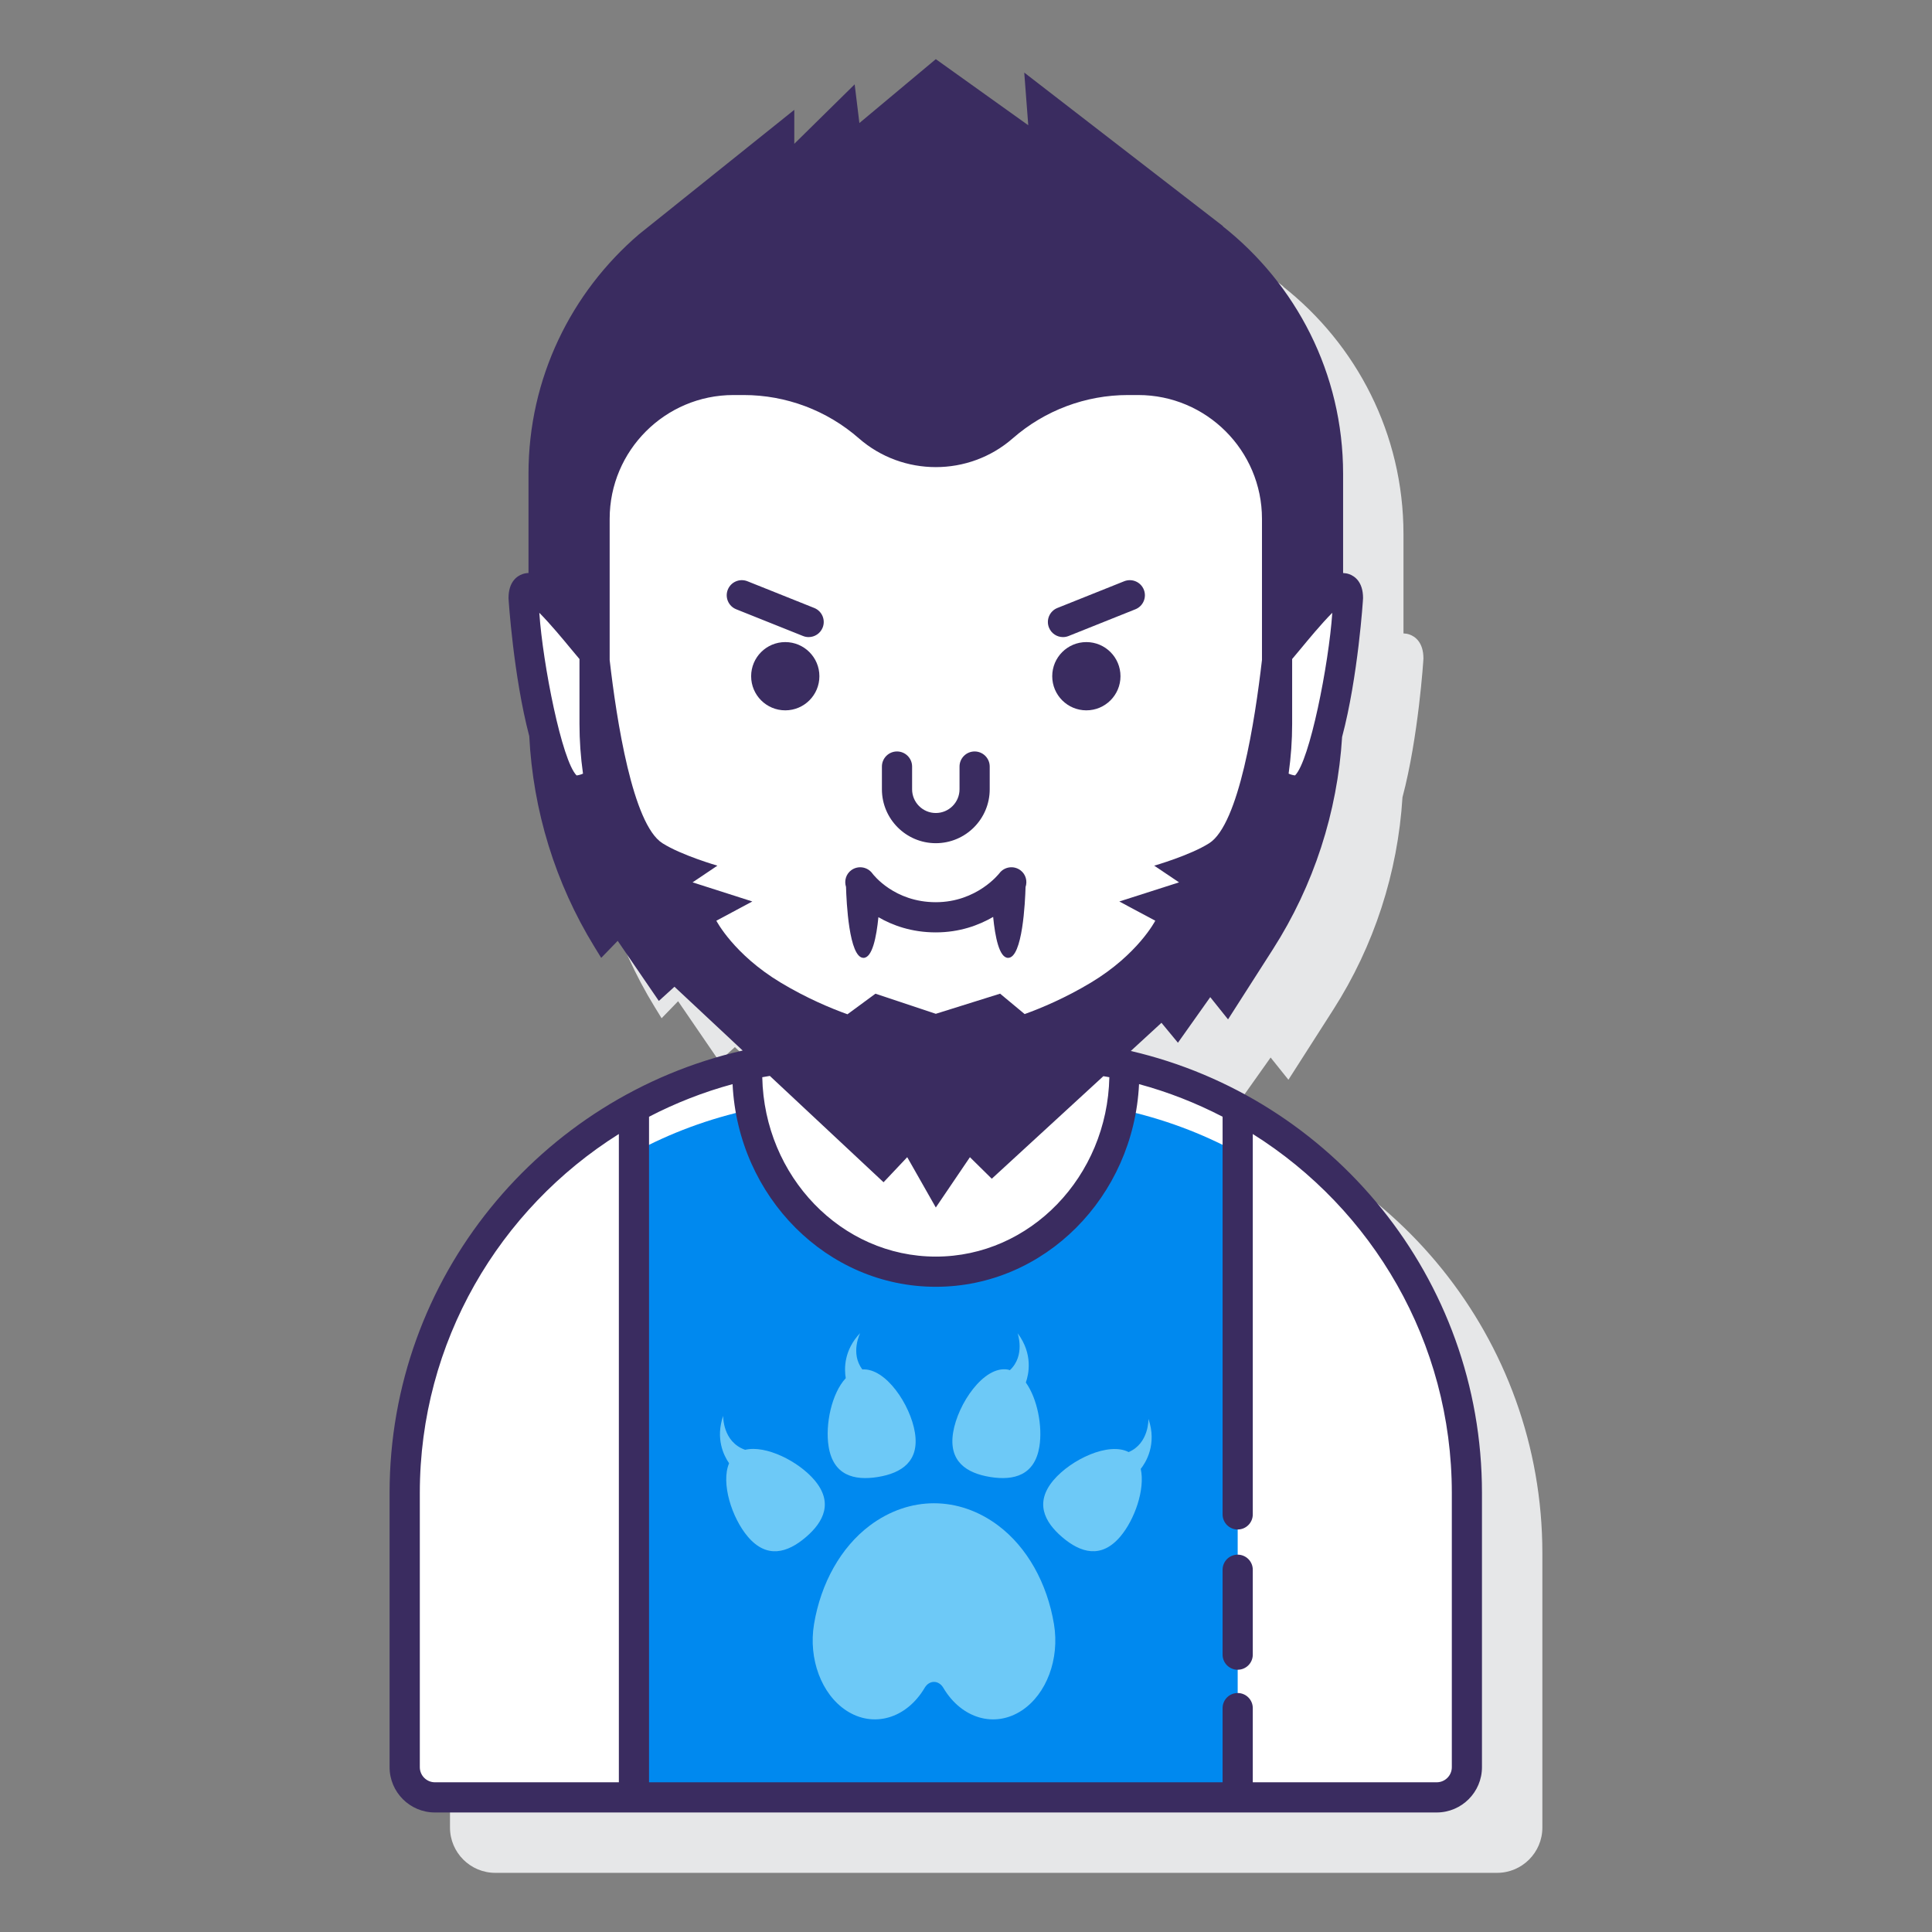 <svg id="Layer_1" enable-background="new 0 0 128 128" height="512" viewBox="0 0 128 128" width="512" xmlns="http://www.w3.org/2000/svg"><rect x="0" y="0" width="128" height="128" fill="#808080" stroke="none"/><g><g><path d="m78.918 73.63 2.032-1.867 1.091 1.321 2.141-3.021 1.179 1.474 2.972-4.645c2.708-4.231 4.275-9.076 4.585-14.07 1.057-3.972 1.388-9.112 1.388-9.196 0-1.094-.574-1.463-.916-1.586-.134-.048-.269-.07-.406-.075v-6.575c0-6.659-3.126-12.577-7.978-16.403h.027l-13.174-10.178.266 3.489-6.125-4.379-5.062 4.233-.313-2.563-4 3.938v-2.25l-10.294 8.25c-4.472 3.832-7.316 9.51-7.316 15.862v6.575c-.137.005-.272.027-.406.075-.342.123-.916.493-.916 1.586 0 .084.328 5.178 1.374 9.143.249 4.934 1.72 9.737 4.316 13.96l.45.733 1.093-1.127 2.726 3.981 1.035-.941 4.52 4.227c-13.376 3.042-23.394 15.023-23.394 29.307v18.173c0 1.654 1.346 3 3 3h66.373c1.654 0 3-1.346 3-3v-18.173c0-14.24-9.954-26.189-23.268-29.278z" fill="#e6e7e8"/></g><g><g><path d="m68.124 69.846h-12.248c-16.05 0-29.062 13.011-29.062 29.062v18.173c0 1.105.895 2 2 2h66.373c1.105 0 2-.895 2-2v-18.173c-.001-16.051-13.012-29.062-29.063-29.062z" fill="#fff"/><g><path d="m74.474 70.556c.008.183.026.363.026.548 0 7.262-5.596 13.149-12.5 13.149s-12.5-5.887-12.5-13.149c0-.185.019-.365.026-.548-2.663.594-5.194 1.541-7.526 2.81v45.714h40v-45.713c-2.332-1.27-4.863-2.216-7.526-2.811z" fill="#0089ef"/></g><g><g><path d="m74.474 70.556c.008.183.026.363.026.548 0 .824-.081 1.627-.219 2.409 2.734.59 5.33 1.553 7.719 2.854v-3c-2.332-1.27-4.863-2.216-7.526-2.811z" fill="#fff"/></g><g><path d="m49.5 71.104c0-.185.019-.365.026-.548-2.663.594-5.194 1.541-7.526 2.81v3c2.389-1.3 4.985-2.263 7.719-2.854-.138-.781-.219-1.584-.219-2.408z" fill="#fff"/></g></g><g><g><path d="m66.147 101.081c-2.63-1.981-5.903-1.981-8.533 0-1.893 1.426-3.229 3.793-3.683 6.526-.381 2.297.491 4.636 2.134 5.718 1.789 1.178 3.988.542 5.197-1.503.309-.522.926-.522 1.235 0 1.21 2.046 3.408 2.682 5.198 1.503 1.643-1.082 2.516-3.42 2.134-5.718-.453-2.733-1.789-5.1-3.682-6.526z" fill="#6dc9f7"/></g><g><path d="m54.898 95.835c.307 1.906 1.68 2.275 3.259 2.02s2.766-1.036 2.458-2.942c-.299-1.856-1.938-4.292-3.482-4.184-.82-1.075-.143-2.412-.143-2.412-1.08 1.133-1.062 2.357-.957 2.991-.931.999-1.371 3.064-1.135 4.527z" fill="#6dc9f7"/></g><g><path d="m53.956 98.056c-1.062-1.246-3.214-2.329-4.589-2.003-1.507-.526-1.454-2.254-1.454-2.254-.521 1.505.032 2.626.391 3.147-.553 1.303.178 3.615 1.245 4.867 1.253 1.47 2.617 1.072 3.834.034 1.216-1.037 1.825-2.321.573-3.791z" fill="#6dc9f7"/></g><g><path d="m65.604 97.855c1.579.255 2.951-.114 3.259-2.02.215-1.333-.132-3.168-.899-4.24.187-.527.5-1.875-.545-3.266 0 0 .529 1.475-.512 2.448-.051-.014-.101-.033-.154-.042-1.579-.255-3.299 2.271-3.607 4.177s.879 2.688 2.458 2.943z" fill="#6dc9f7"/></g><g><path d="m76.087 94.003s.05 1.62-1.312 2.201c-1.319-.687-3.801.481-4.969 1.851-1.253 1.47-.643 2.754.574 3.791s2.581 1.435 3.834-.034c.971-1.139 1.662-3.157 1.363-4.494.321-.406 1.098-1.615.51-3.315z" fill="#6dc9f7"/></g></g></g><g><path d="m75.408 25.173h-.678c-3.05 0-5.996 1.107-8.291 3.115-2.542 2.224-6.338 2.224-8.879 0-2.295-2.008-5.241-3.115-8.291-3.115h-.678c-5.081 0-9.2 4.119-9.2 9.2v13.593c0 12.486 10.122 22.608 22.608 22.608 12.486 0 22.608-10.122 22.608-22.608v-13.593c.001-5.081-4.118-9.2-9.199-9.2z" fill="#fff"/><g fill="#fff"><path d="m84.608 43.256v4.709c0 1.289-.114 2.552-.321 3.782.49.392 1.048.634 1.651.634 1.861 0 3.369-10.13 3.369-12.757s-4.29 3.384-4.699 3.632z"/><path d="m39.392 47.966v-4.709c-.408-.248-4.699-6.258-4.699-3.631s1.508 12.757 3.369 12.757c.603 0 1.161-.242 1.651-.634-.208-1.232-.321-2.494-.321-3.783z"/></g><g fill="#3a2c60"><path d="m82 103c-.552 0-1 .448-1 1v5.625c0 .552.448 1 1 1s1-.448 1-1v-5.625c0-.552-.448-1-1-1z"/><path d="m74.918 69.63 2.032-1.867 1.091 1.321 2.141-3.021 1.179 1.474 2.972-4.645c2.708-4.231 4.276-9.076 4.585-14.07 1.057-3.972 1.388-9.112 1.388-9.196 0-1.094-.574-1.463-.916-1.586-.134-.048-.269-.069-.406-.075v-6.575c0-6.659-3.126-12.577-7.978-16.403h.027l-13.174-10.178.266 3.489-6.125-4.379-5.063 4.233-.313-2.563-4 3.938v-2.25l-10.294 8.25c-4.472 3.832-7.316 9.51-7.316 15.862v6.574c-.137.005-.272.028-.407.076-.342.123-.916.492-.916 1.586 0 .084.328 5.18 1.374 9.145.249 4.934 1.721 9.736 4.316 13.958l.45.733 1.093-1.127 2.726 3.981 1.035-.941 4.52 4.227c-13.376 3.042-23.394 15.023-23.394 29.307v18.173c0 1.654 1.346 3 3 3h66.373c1.654 0 3-1.346 3-3v-18.173c.003-14.24-9.952-26.189-23.266-29.278zm-1.812 1.668s-.005.002-.005.002l.003-.003c0 .001.001.001.002.001zm10.502-27.568c-.459 3.985-1.523 10.881-3.493 12.134-1.266.805-3.645 1.489-3.645 1.489l1.645 1.106-3.958 1.267 2.383 1.274s-1.148 2.229-4.269 4.104c-1.698 1.02-3.286 1.685-4.385 2.081l-1.626-1.352-4.26 1.334-3.998-1.333-1.855 1.364c-1.1-.395-2.704-1.064-4.418-2.094-3.121-1.875-4.269-4.104-4.269-4.104l2.383-1.275-3.958-1.267 1.645-1.106s-2.378-.684-3.645-1.489c-1.97-1.252-3.034-8.147-3.493-12.132v-9.359c0-4.521 3.678-8.2 8.2-8.2h.678c2.809 0 5.519 1.019 7.632 2.868 2.907 2.543 7.29 2.544 10.197 0 2.114-1.849 4.824-2.868 7.632-2.868h.678c4.521 0 8.2 3.678 8.2 8.2v9.358zm2.192 7.644c-.141-.016-.283-.056-.425-.119.155-1.102.233-2.205.233-3.29v-4.303c.144-.165.33-.39.595-.711.429-.521 1.344-1.631 2.065-2.353-.232 3.416-1.498 9.815-2.468 10.776zm-48.003-8.422c.265.321.452.547.595.711v4.303c0 1.083.078 2.188.233 3.29-.142.063-.284.103-.424.119-.971-.962-2.237-7.36-2.47-10.775.721.721 1.636 1.831 2.066 2.352zm20.741 35.375 1.568-1.661 1.894 3.334 2.26-3.333 1.448 1.427 7.393-6.794c.121.022.242.039.362.062.011.002.023.004.034.006-.133 6.578-5.239 11.885-11.497 11.885s-11.364-5.308-11.498-11.885c.011-.002.023-.004.034-.006.156-.029.312-.052.468-.08 0 0-.005-.003-.006-.003h.003zm-30.724 38.754v-18.173c0-10.012 5.274-18.81 13.187-23.778v42.951h-12.187c-.552 0-1-.449-1-1zm68.373 0c0 .551-.449 1-1 1h-12.187v-4.914c0-.552-.448-1-1-1s-1 .448-1 1v4.914h-38v-44.094c1.747-.906 3.599-1.635 5.535-2.16.362 7.465 6.254 13.426 13.465 13.426s13.103-5.961 13.465-13.427c1.936.525 3.788 1.254 5.535 2.16v26.347c0 .552.448 1 1 1s1-.448 1-1v-25.203c7.912 4.968 13.187 13.766 13.187 23.778z"/><path d="m52.026 42.54c-1.249 0-2.261 1.012-2.261 2.261s1.012 2.261 2.261 2.261 2.261-1.012 2.261-2.261c0-1.248-1.013-2.261-2.261-2.261z"/><path d="m71.974 42.54c-1.249 0-2.261 1.012-2.261 2.261s1.012 2.261 2.261 2.261 2.261-1.012 2.261-2.261c0-1.248-1.012-2.261-2.261-2.261z"/><path d="m62 55.864c1.969 0 3.571-1.602 3.571-3.571v-1.507c0-.552-.448-1-1-1s-1 .448-1 1v1.507c0 .866-.705 1.571-1.571 1.571s-1.571-.705-1.571-1.571v-1.507c0-.552-.448-1-1-1s-1 .448-1 1v1.507c0 1.969 1.602 3.571 3.571 3.571z"/><path d="m74.481 38.509-4.427 1.771c-.513.206-.762.787-.557 1.3.157.391.532.629.929.629.124 0 .249-.023.371-.072l4.427-1.771c.513-.206.762-.787.557-1.3-.205-.512-.785-.761-1.3-.557z"/><path d="m53.946 40.28-4.427-1.771c-.515-.204-1.095.044-1.3.557s.044 1.095.557 1.3l4.427 1.771c.122.049.248.072.371.072.397 0 .772-.238.929-.629.205-.513-.044-1.095-.557-1.3z"/><path d="m67.613 57.662c-.441-.335-1.069-.247-1.401.193-.015.02-1.485 1.918-4.212 1.918-2.748 0-4.137-1.817-4.202-1.904-.325-.444-.946-.542-1.393-.221-.361.26-.483.713-.354 1.114.027.957.195 4.699 1.157 4.699.587 0 .86-1.391.989-2.695.939.544 2.203 1.007 3.802 1.007 1.583 0 2.853-.474 3.8-1.025.128 1.309.401 2.713.99 2.713.96 0 1.129-3.725 1.157-4.692.132-.395.017-.842-.333-1.107z"/></g></g></g></g></svg>